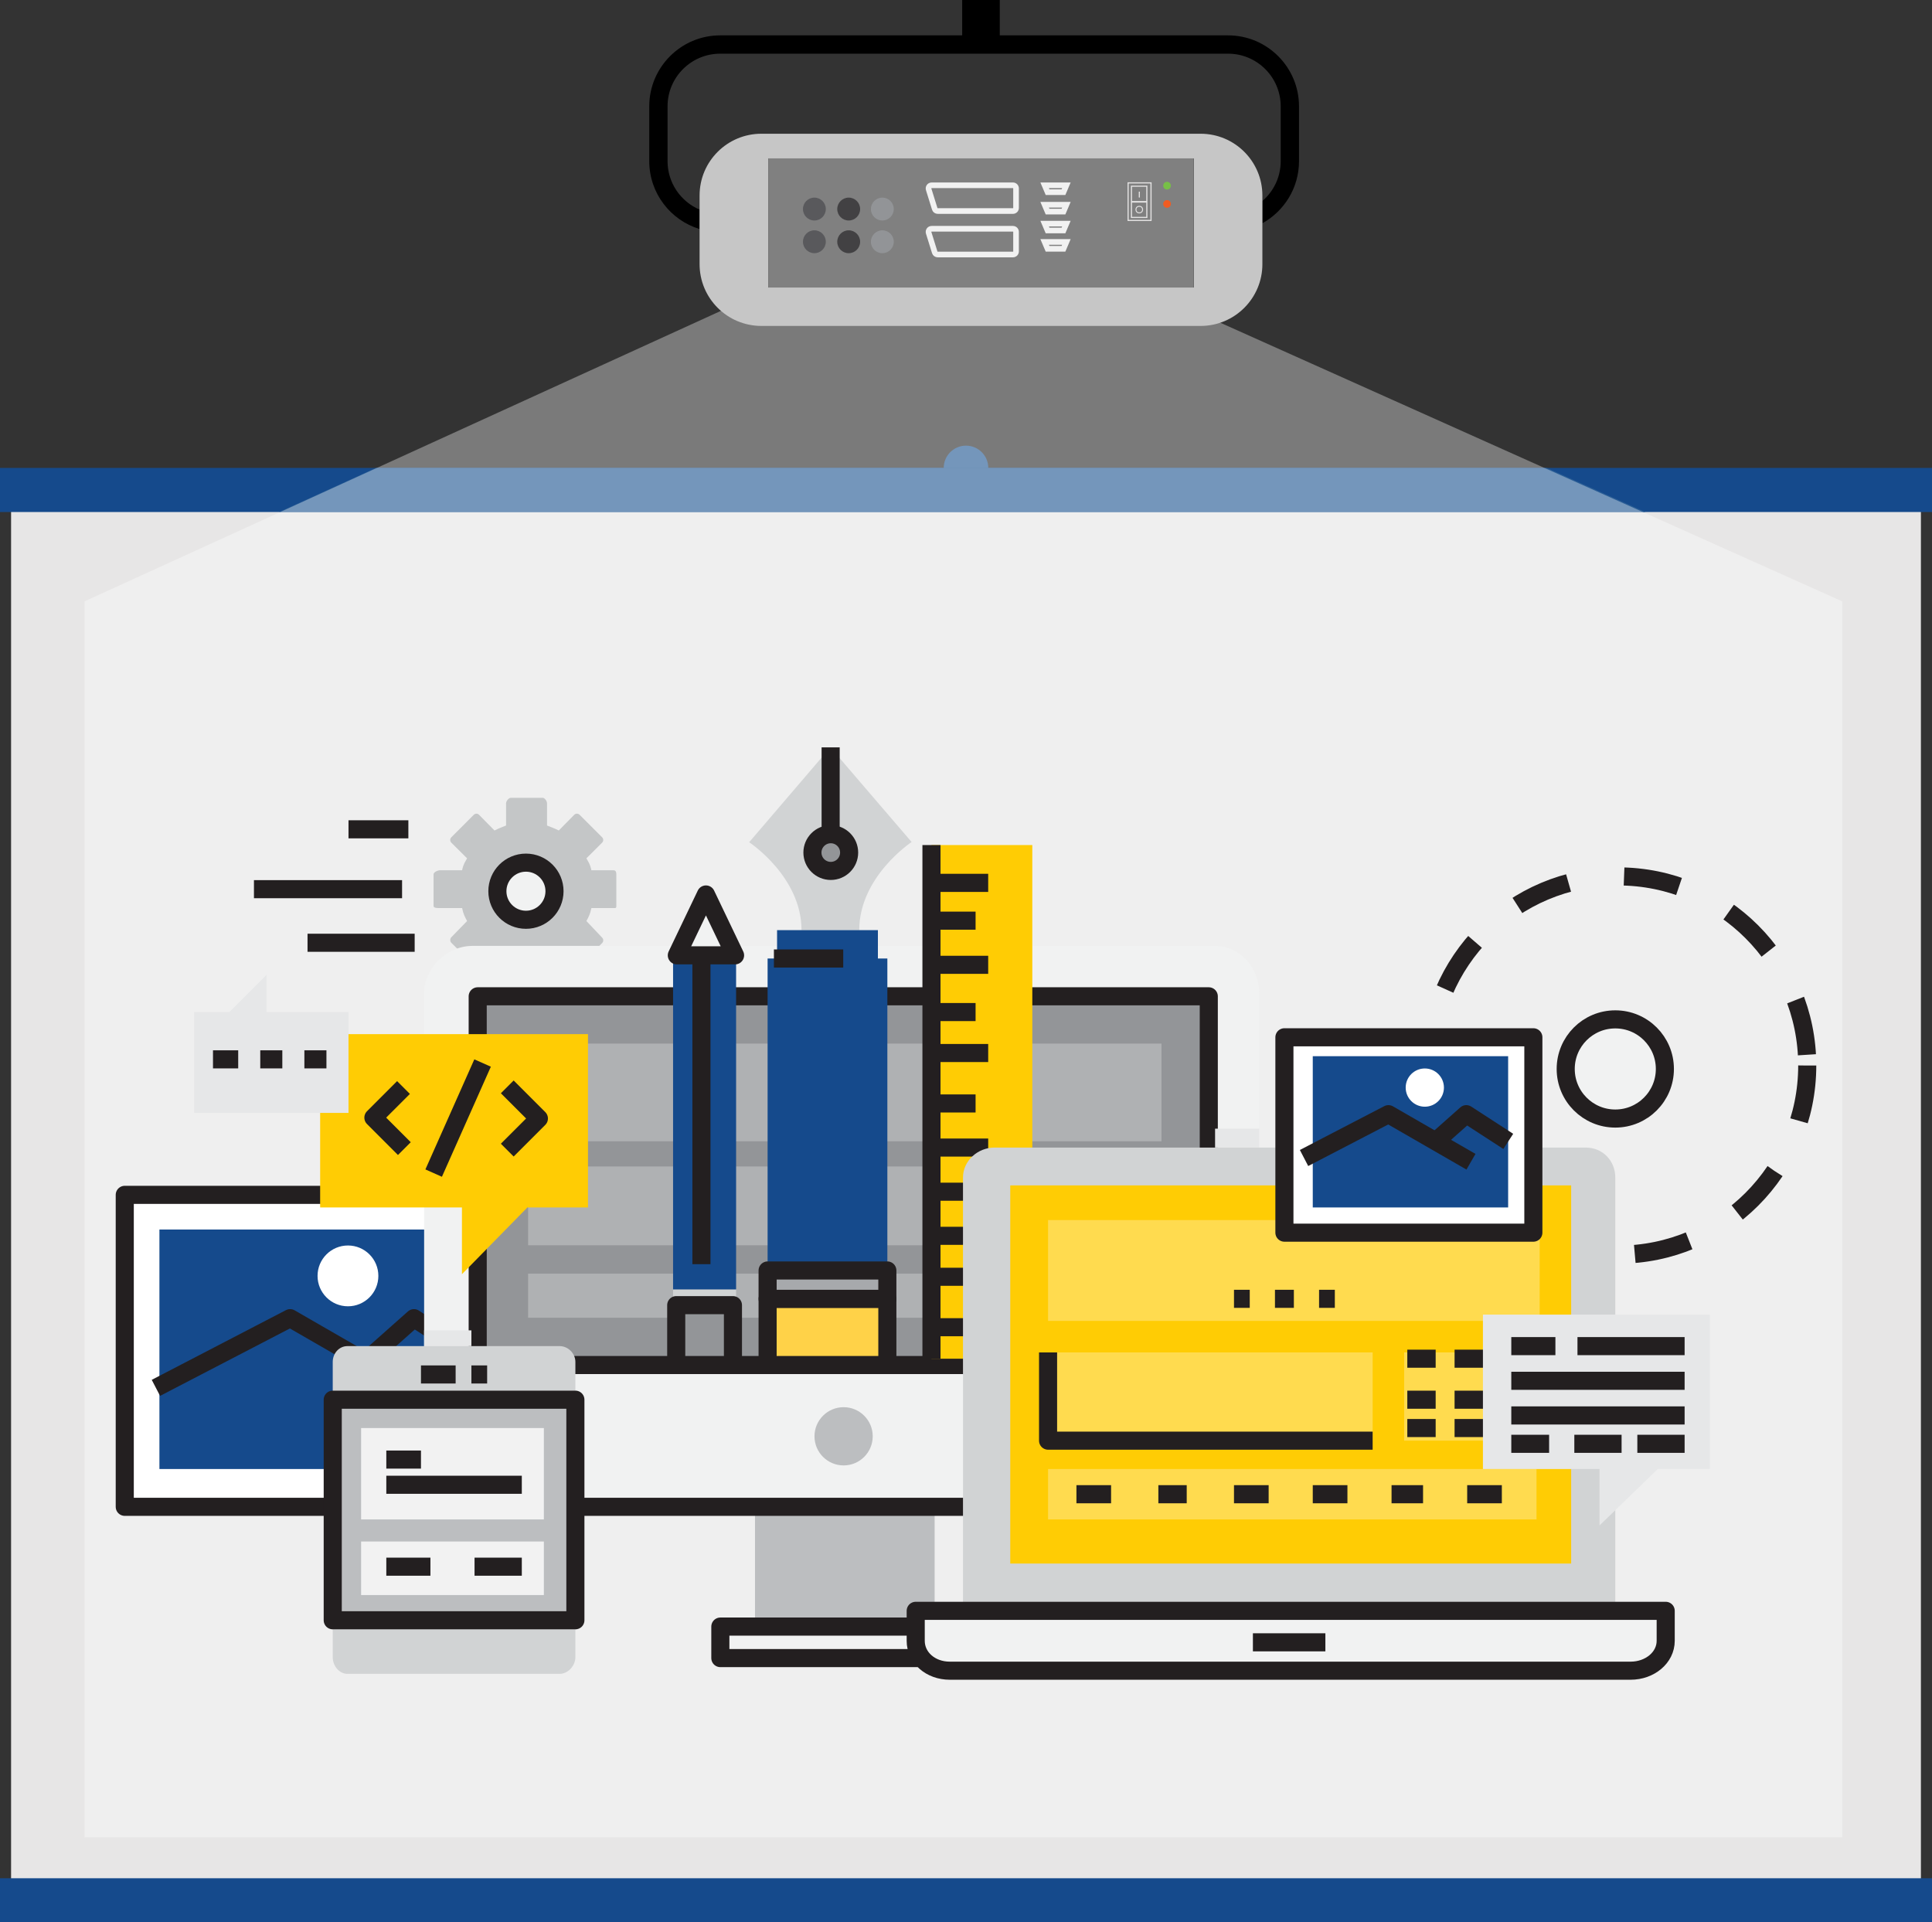 <?xml version="1.0" encoding="utf-8"?>
<!-- Generator: Adobe Illustrator 17.0.0, SVG Export Plug-In . SVG Version: 6.00 Build 0)  -->
<!DOCTYPE svg PUBLIC "-//W3C//DTD SVG 1.1//EN" "http://www.w3.org/Graphics/SVG/1.1/DTD/svg11.dtd">
<svg version="1.1" id="Capa_1" xmlns:x="http://ns.adobe.com/Extensibility/1.0/" xmlns:i="http://ns.adobe.com/AdobeIllustrator/10.0/" xmlns:graph="http://ns.adobe.com/Graphs/1.0/"
	 xmlns="http://www.w3.org/2000/svg" xmlns:xlink="http://www.w3.org/1999/xlink" x="0px" y="0px" width="341.835px"
	 height="340.118px" viewBox="0 0 341.835 340.118" enable-background="new 0 0 341.835 340.118" xml:space="preserve">
<rect x="0" y="0" width="341.835" height="340.118" fill="#333333" stroke="none"/>
<g>
	<g>
		<g>
			<rect x="1.961" y="86.432" fill="#E7E6E6" width="337.912" height="249.787"/>
			<rect x="0" y="332.317" fill="#154A8C" width="341.835" height="7.801"/>
			<g>
				<path fill="#2A5E96" d="M174.86,82.79c0-2.174-1.766-3.942-3.943-3.942c-2.177,0-3.941,1.769-3.941,3.942
					c0,2.176,1.764,3.943,3.941,3.943S174.86,84.966,174.86,82.79z"/>
				<rect x="0" y="82.791" fill="#154A8C" width="341.835" height="7.8"/>
				<polygon fill="#2A5E96" points="49.378,90.591 66.511,82.791 273.669,82.791 291.128,90.591 				"/>
				<polygon opacity="0.35" fill="#FFFFFF" enable-background="new    " points="169,36.083 14.955,106.399 14.955,325.071 
					325.955,325.071 325.955,106.399 				"/>
			</g>
		</g>
		<g>
			<path d="M217.287,6.257h-40.392V0h-6.652v6.257h-42.82c-6.919,0-12.548,5.63-12.548,12.548v9.716
				c0,5.652,3.759,10.44,8.904,12.005v-3.438c-3.327-1.422-5.665-4.726-5.665-8.566v-9.716c0-5.133,4.176-9.309,9.31-9.309h89.864
				c5.134,0,9.31,4.176,9.31,9.309v9.716c0,2.814-1.258,5.334-3.238,7.042v3.933c3.858-2.143,6.477-6.257,6.477-10.975v-9.716
				C229.835,11.887,224.206,6.257,217.287,6.257"/>
			<path fill="#C6C6C6" d="M212.43,57.666h-77.72c-6.036,0-10.931-4.895-10.931-10.931V34.591c0-6.036,4.895-10.929,10.931-10.929
				h77.72c6.036,0,10.928,4.893,10.928,10.929v12.145C223.358,52.771,218.466,57.666,212.43,57.666"/>
			<rect x="135.923" y="28.028" width="75.292" height="22.841"/>
			<rect x="135.923" y="28.028" fill="#808080" width="75.292" height="22.841"/>
			<path fill="#59595C" d="M146.113,42.774c0,1.117-0.906,2.024-2.024,2.024c-1.116,0-2.021-0.907-2.021-2.024
				c0-1.118,0.905-2.024,2.021-2.024C145.207,40.75,146.113,41.656,146.113,42.774"/>
			<path fill="#424143" d="M152.186,42.774c0,1.117-0.907,2.024-2.025,2.024c-1.116,0-2.024-0.907-2.024-2.024
				c0-1.118,0.908-2.024,2.024-2.024C151.279,40.75,152.186,41.656,152.186,42.774"/>
			<path fill="#59595C" d="M146.113,36.988c0,1.118-0.906,2.024-2.024,2.024c-1.116,0-2.021-0.906-2.021-2.024
				s0.905-2.024,2.021-2.024C145.207,34.964,146.113,35.87,146.113,36.988"/>
			<path fill="#424143" d="M152.186,36.988c0,1.118-0.907,2.024-2.025,2.024c-1.116,0-2.024-0.906-2.024-2.024
				s0.908-2.024,2.024-2.024C151.279,34.964,152.186,35.87,152.186,36.988"/>
			<path fill="#929497" d="M158.139,42.774c0,1.117-0.906,2.024-2.023,2.024c-1.119,0-2.024-0.907-2.024-2.024
				c0-1.118,0.905-2.024,2.024-2.024C157.233,40.75,158.139,41.656,158.139,42.774"/>
			<path fill="#929497" d="M158.139,36.988c0,1.118-0.906,2.024-2.023,2.024c-1.119,0-2.024-0.906-2.024-2.024
				s0.905-2.024,2.024-2.024C157.233,34.964,158.139,35.87,158.139,36.988"/>
			<path fill="#77BF47" d="M207.17,32.851c0-0.376-0.303-0.682-0.679-0.682c-0.377,0-0.682,0.306-0.682,0.682
				s0.305,0.681,0.682,0.681C206.867,33.531,207.17,33.227,207.17,32.851"/>
			<path fill="#F05C22" d="M207.17,36.083c0-0.374-0.303-0.68-0.679-0.68c-0.377,0-0.682,0.306-0.682,0.68
				c0,0.377,0.305,0.682,0.682,0.682C206.867,36.765,207.17,36.46,207.17,36.083"/>
			<path fill="#E3E2E2" d="M203.016,35.765v-0.118V32.84h-2.925v2.807v0.118v2.807h2.925V35.765z M202.813,38.369h-2.519v-2.522
				h2.519V38.369z M202.813,35.563h-2.519v-2.521h2.519V35.563z"/>
			<path fill="#E3E2E2" d="M199.499,39.101h4.256v-6.847h-4.256V39.101z M203.552,38.897H199.7v-6.441h3.852V38.897z"/>
			<circle fill="none" stroke="#E3E2E2" stroke-width="0.17" stroke-miterlimit="10" cx="201.576" cy="37.082" r="0.585"/>
			
				<line fill="none" stroke="#E3E2E2" stroke-width="0.197" stroke-miterlimit="10" x1="201.585" y1="33.909" x2="201.585" y2="34.944"/>
			<path fill="none" stroke="#F1F1F1" stroke-miterlimit="10" d="M179.223,37.339h-13.31c-0.241,0-0.457-0.156-0.528-0.39
				l-1.073-3.447c-0.111-0.355,0.155-0.717,0.527-0.717h14.383c0.306,0,0.552,0.247,0.552,0.552v3.451
				C179.775,37.093,179.528,37.339,179.223,37.339z"/>
			<path fill="none" stroke="#F1F1F1" stroke-miterlimit="10" d="M179.223,45.031h-13.31c-0.241,0-0.457-0.156-0.528-0.39
				l-1.073-3.449c-0.111-0.354,0.155-0.716,0.527-0.716h14.383c0.306,0,0.552,0.247,0.552,0.553v3.45
				C179.775,44.783,179.528,45.031,179.223,45.031z"/>
			<polygon fill="none" stroke="#F1F1F1" stroke-miterlimit="10" points="188.166,33.999 185.35,33.999 184.834,32.785 
				188.68,32.785 			"/>
			<polygon fill="none" stroke="#F1F1F1" stroke-miterlimit="10" points="188.166,37.44 185.35,37.44 184.834,36.226 188.68,36.226 
							"/>
			<polygon fill="none" stroke="#F1F1F1" stroke-miterlimit="10" points="188.166,40.779 185.35,40.779 184.834,39.565 
				188.68,39.565 			"/>
			<polygon fill="none" stroke="#F1F1F1" stroke-miterlimit="10" points="188.166,44.019 185.35,44.019 184.834,42.805 
				188.68,42.805 			"/>
		</g>
	</g>
	<g>
		<g>
			
				<circle fill="none" stroke="#231F20" stroke-width="3.2" stroke-linejoin="round" stroke-dasharray="9.922,9.922" cx="286.298" cy="188.524" r="33.463"/>
		</g>
		<g>
			
				<rect x="22.074" y="211.403" fill="#FFFFFF" stroke="#231F20" stroke-width="3.2" stroke-linejoin="round" stroke-miterlimit="10" width="69.136" height="55.198"/>
			<rect x="28.207" y="217.537" fill="#154A8C" width="56.313" height="42.374"/>
			<polyline fill="none" stroke="#231F20" stroke-width="3.2" stroke-linejoin="round" stroke-miterlimit="10" points="
				27.585,245.554 51.33,233.221 74.555,246.604 			"/>
			<polyline fill="none" stroke="#231F20" stroke-width="3.2" stroke-linejoin="round" stroke-miterlimit="10" points="
				64.621,240.879 73.242,233.221 85.051,240.879 			"/>
			<circle fill="#FFFFFF" cx="61.565" cy="225.742" r="5.379"/>
		</g>
		<g>
			<path fill="#C4C6C7" d="M96.786,172.862v-3.93c0.558-0.227,1.406-0.522,2.082-0.882l2.754,2.779c0.263,0.264,0.681,0.264,0.943,0
				l3.976-3.982c0.263-0.265,0.261-0.691-0.003-0.953l-2.782-2.94c0.362-0.675,0.655-1.173,0.88-2.289h3.932
				c0.374,0,0.484,0.018,0.484-0.355v-5.631c0-0.373-0.11-0.704-0.484-0.704h-3.932c-0.226-1.115-0.52-1.439-0.88-2.112l2.778-2.772
				c0.265-0.265,0.265-0.688,0-0.951l-3.982-3.98c-0.263-0.266-0.69-0.263-0.953,0.001l-2.731,2.778
				c-0.676-0.357-1.524-0.654-2.082-0.882v-3.932c0-0.371-0.397-0.973-0.77-0.973h-5.632c-0.373,0-0.845,0.602-0.845,0.973v3.932
				c-0.558,0.228-1.37,0.524-2.042,0.882l-2.738-2.777c-0.263-0.265-0.669-0.265-0.933,0l-3.973,3.981
				c-0.263,0.265-0.258,0.69,0.005,0.954l2.785,2.767c-0.36,0.673-0.657,0.997-0.881,2.112h-3.93c-0.373,0-1.118,0.331-1.118,0.704
				v5.631c0,0.373,0.745,0.355,1.118,0.355h3.93c0.227,1.116,0.524,1.614,0.883,2.289l-2.782,2.86c-0.264,0.264-0.264,0.73,0,0.993
				l3.985,4.002c0.264,0.265,0.69,0.274,0.953,0.01l2.696-2.773c0.671,0.359,1.483,0.66,2.042,0.887v3.93
				c0,0.374,0.472,0.626,0.845,0.626h5.632C96.389,173.488,96.786,173.236,96.786,172.862z"/>
			
				<circle fill="#F1F2F2" stroke="#231F20" stroke-width="3.2" stroke-linejoin="round" stroke-miterlimit="10" cx="93.057" cy="157.681" r="5.054"/>
		</g>
		<g>
			
				<circle fill="#F1F2F2" stroke="#231F20" stroke-width="3.2" stroke-linejoin="round" stroke-miterlimit="10" cx="285.799" cy="189.13" r="8.773"/>
		</g>
		<g>
			<rect x="133.585" y="266.602" fill="#BCBEC0" width="31.781" height="21.187"/>
			<g>
				<path fill="#F1F2F2" d="M222.795,175.739c0-4.407-3.276-8.384-7.879-8.384H83.608c-4.604,0-8.566,3.977-8.566,8.384v65.772
					h147.753L222.795,175.739L222.795,175.739z"/>
				<path fill="#F1F2F2" stroke="#231F20" stroke-width="3.2" stroke-linejoin="round" stroke-miterlimit="10" d="M75.042,241.512
					V259.1c0,4.411,3.962,7.502,8.566,7.502h131.308c4.603,0,7.879-3.091,7.879-7.502v-17.588L75.042,241.512L75.042,241.512z"/>
			</g>
			<circle fill="#BCBEC0" cx="149.262" cy="254.123" r="5.152"/>
			
				<rect x="127.452" y="287.788" fill="#F1F2F2" stroke="#231F20" stroke-width="3.2" stroke-linejoin="round" stroke-miterlimit="10" width="42.933" height="5.576"/>
			
				<rect x="84.521" y="176.277" fill="#939598" stroke="#231F20" stroke-width="3.2" stroke-linejoin="round" stroke-miterlimit="10" width="129.353" height="65.234"/>
			<g opacity="0.3">
				<rect x="93.441" y="184.64" fill="#F1F2F2" width="112.067" height="17.284"/>
				<rect x="93.441" y="206.385" fill="#F1F2F2" width="74.154" height="13.939"/>
				<rect x="174.845" y="206.385" fill="#F1F2F2" width="30.108" height="13.939"/>
				<rect x="93.441" y="225.342" fill="#F1F2F2" width="111.511" height="7.805"/>
			</g>
		</g>
		<rect x="214.988" y="199.694" fill="#E6E7E8" width="7.807" height="3.345"/>
		<rect x="75.042" y="235.378" fill="#E6E7E8" width="8.363" height="2.788"/>
		<g>
			<g>
				<path fill="#D1D3D4" d="M58.872,293.206c0,1.524,1.143,2.945,2.584,2.945H99.04c1.44,0,2.764-1.421,2.764-2.945v-6.533H58.872
					V293.206z"/>
				<path fill="#D1D3D4" d="M101.805,240.958c0-1.523-1.324-2.792-2.764-2.792H61.456c-1.441,0-2.584,1.269-2.584,2.792v6.687
					h42.933V240.958z"/>
				
					<rect x="58.872" y="247.645" fill="#BCBEC0" stroke="#231F20" stroke-width="3.2" stroke-linejoin="round" stroke-miterlimit="10" width="42.933" height="39.028"/>
			</g>
			
				<line fill="none" stroke="#231F20" stroke-width="3.2" stroke-linejoin="round" stroke-miterlimit="10" x1="74.484" y1="243.185" x2="80.617" y2="243.185"/>
			
				<line fill="none" stroke="#231F20" stroke-width="3.2" stroke-linejoin="round" stroke-miterlimit="10" x1="83.405" y1="243.185" x2="86.192" y2="243.185"/>
			<rect x="63.891" y="252.663" opacity="0.8" fill="#FFFFFF" enable-background="new    " width="32.337" height="16.169"/>
			<rect x="63.891" y="272.735" opacity="0.8" fill="#FFFFFF" enable-background="new    " width="32.337" height="9.476"/>
			
				<line fill="none" stroke="#231F20" stroke-width="3.2" stroke-linejoin="round" stroke-miterlimit="10" x1="68.351" y1="258.237" x2="74.484" y2="258.237"/>
			
				<line fill="none" stroke="#231F20" stroke-width="3.2" stroke-linejoin="round" stroke-miterlimit="10" x1="68.351" y1="277.195" x2="76.157" y2="277.195"/>
			
				<line fill="none" stroke="#231F20" stroke-width="3.2" stroke-linejoin="round" stroke-miterlimit="10" x1="83.962" y1="277.195" x2="92.326" y2="277.195"/>
			
				<line fill="none" stroke="#231F20" stroke-width="3.2" stroke-linejoin="round" stroke-miterlimit="10" x1="68.351" y1="262.698" x2="92.326" y2="262.698"/>
		</g>
		<g>
			<path fill="#D1D3D4" d="M146.923,164.569h5.105c0-9.479,9.267-15.591,9.267-15.591l-14.372-16.755l-14.371,16.794
				c0,0,9.265,6.072,9.265,15.552H146.923z"/>
			<g>
				
					<rect x="135.815" y="229.803" fill="#FFD248" stroke="#231F20" stroke-width="3.2" stroke-linejoin="round" stroke-miterlimit="10" width="21.187" height="11.709"/>
				<polygon fill="#154A8C" points="157.003,169.587 155.33,169.587 155.33,164.569 137.489,164.569 137.489,169.587 
					135.815,169.587 135.815,224.783 157.003,224.783 				"/>
				
					<rect x="135.815" y="224.783" fill="#A7A9AC" stroke="#231F20" stroke-width="3.2" stroke-linejoin="round" stroke-miterlimit="10" width="21.187" height="5.019"/>
			</g>
			
				<line fill="none" stroke="#231F20" stroke-width="3.2" stroke-linejoin="round" stroke-miterlimit="10" x1="136.931" y1="169.587" x2="149.196" y2="169.587"/>
			
				<line fill="none" stroke="#231F20" stroke-width="3.2" stroke-linejoin="round" stroke-miterlimit="10" x1="146.968" y1="132.229" x2="146.968" y2="147.284"/>
			
				<circle fill="#939598" stroke="#231F20" stroke-width="3.2" stroke-linejoin="round" stroke-miterlimit="10" cx="146.993" cy="150.844" r="3.247"/>
		</g>
		<g>
			<g>
				<rect x="164.808" y="149.514" fill="#FFCC04" width="17.842" height="90.882"/>
				
					<line fill="none" stroke="#231F20" stroke-width="3.2" stroke-linejoin="round" stroke-miterlimit="10" x1="174.845" y1="156.205" x2="165.366" y2="156.205"/>
				
					<line fill="none" stroke="#231F20" stroke-width="3.2" stroke-linejoin="round" stroke-miterlimit="10" x1="172.613" y1="162.895" x2="165.366" y2="162.895"/>
				
					<line fill="none" stroke="#231F20" stroke-width="3.2" stroke-linejoin="round" stroke-miterlimit="10" x1="174.845" y1="170.702" x2="165.366" y2="170.702"/>
				
					<line fill="none" stroke="#231F20" stroke-width="3.2" stroke-linejoin="round" stroke-miterlimit="10" x1="172.613" y1="179.065" x2="165.366" y2="179.065"/>
				
					<line fill="none" stroke="#231F20" stroke-width="3.2" stroke-linejoin="round" stroke-miterlimit="10" x1="174.845" y1="186.313" x2="165.366" y2="186.313"/>
				
					<line fill="none" stroke="#231F20" stroke-width="3.2" stroke-linejoin="round" stroke-miterlimit="10" x1="172.613" y1="195.234" x2="165.366" y2="195.234"/>
				
					<line fill="none" stroke="#231F20" stroke-width="3.2" stroke-linejoin="round" stroke-miterlimit="10" x1="174.845" y1="203.039" x2="165.366" y2="203.039"/>
				
					<line fill="none" stroke="#231F20" stroke-width="3.2" stroke-linejoin="round" stroke-miterlimit="10" x1="172.613" y1="210.846" x2="165.366" y2="210.846"/>
				
					<line fill="none" stroke="#231F20" stroke-width="3.2" stroke-linejoin="round" stroke-miterlimit="10" x1="174.845" y1="218.652" x2="165.366" y2="218.652"/>
				
					<line fill="none" stroke="#231F20" stroke-width="3.2" stroke-linejoin="round" stroke-miterlimit="10" x1="172.613" y1="225.899" x2="165.366" y2="225.899"/>
				
					<line fill="none" stroke="#231F20" stroke-width="3.2" stroke-linejoin="round" stroke-miterlimit="10" x1="174.845" y1="234.82" x2="165.366" y2="234.82"/>
			</g>
			
				<line fill="none" stroke="#231F20" stroke-width="3.2" stroke-linejoin="round" stroke-miterlimit="10" x1="164.808" y1="149.514" x2="164.808" y2="240.395"/>
		</g>
		<g>
			<g>
				<rect x="119.089" y="228.13" fill="#D1D3D4" width="11.151" height="2.787"/>
				<rect x="119.089" y="169.028" fill="#154A8C" width="11.151" height="59.102"/>
				
					<rect x="119.646" y="230.917" fill="#939598" stroke="#231F20" stroke-width="3.2" stroke-linejoin="round" stroke-miterlimit="10" width="10.036" height="10.595"/>
			</g>
			<polygon fill="#F1F2F2" stroke="#231F20" stroke-width="3.2" stroke-linejoin="round" stroke-miterlimit="10" points="
				124.905,158.256 119.752,169.028 130.058,169.028 			"/>
			
				<line fill="none" stroke="#231F20" stroke-width="3.2" stroke-linejoin="round" stroke-miterlimit="10" x1="124.106" y1="169.028" x2="124.106" y2="223.669"/>
		</g>
		<g>
			<path fill="#D1D3D4" d="M285.798,208.336c0-2.966-2.236-5.297-5.204-5.297H175.962c-2.967,0-5.577,2.331-5.577,5.297v76.665
				h115.414v-76.665H285.798z"/>
			<path fill="#F1F2F2" stroke="#231F20" stroke-width="3.2" stroke-linejoin="round" stroke-miterlimit="10" d="M162.02,285.001
				v5.307c0,2.964,2.612,5.286,6.026,5.286h120.462c3.416,0,6.209-2.322,6.209-5.286v-5.307H162.02z"/>
			<rect x="178.747" y="209.73" fill="#FFCC04" width="99.245" height="66.907"/>
			
				<line fill="none" stroke="#231F20" stroke-width="3.2" stroke-linejoin="round" stroke-miterlimit="10" x1="221.68" y1="290.575" x2="234.503" y2="290.575"/>
			<g opacity="0.3">
				<rect x="185.439" y="215.863" fill="#FFFFFF" width="86.977" height="17.842"/>
				<rect x="185.439" y="239.28" fill="#FFFFFF" width="57.428" height="15.613"/>
				<rect x="248.441" y="239.28" fill="#FFFFFF" width="23.417" height="15.613"/>
				<rect x="185.439" y="259.911" fill="#FFFFFF" width="86.42" height="8.921"/>
			</g>
		</g>
		<g>
			
				<rect x="227.255" y="183.525" fill="#FFFFFF" stroke="#231F20" stroke-width="3.2" stroke-linejoin="round" stroke-miterlimit="10" width="44.047" height="34.568"/>
			<rect x="232.272" y="186.871" fill="#154A8C" width="34.568" height="26.762"/>
			<polyline fill="none" stroke="#231F20" stroke-width="3.2" stroke-linejoin="round" stroke-miterlimit="10" points="
				230.728,204.884 245.66,197.128 260.264,205.545 			"/>
			<polyline fill="none" stroke="#231F20" stroke-width="3.2" stroke-linejoin="round" stroke-miterlimit="10" points="
				254.017,201.945 259.439,197.128 266.863,201.945 			"/>
			<circle fill="#FFFFFF" cx="252.096" cy="192.425" r="3.383"/>
		</g>
		
			<line fill="none" stroke="#231F20" stroke-width="3.2" stroke-linejoin="round" stroke-miterlimit="10" x1="190.457" y1="264.371" x2="196.589" y2="264.371"/>
		
			<line fill="none" stroke="#231F20" stroke-width="3.2" stroke-linejoin="round" stroke-miterlimit="10" x1="204.953" y1="264.371" x2="209.97" y2="264.371"/>
		
			<line fill="none" stroke="#231F20" stroke-width="3.2" stroke-linejoin="round" stroke-miterlimit="10" x1="218.334" y1="264.371" x2="224.466" y2="264.371"/>
		
			<line fill="none" stroke="#231F20" stroke-width="3.2" stroke-linejoin="round" stroke-miterlimit="10" x1="232.272" y1="264.371" x2="238.405" y2="264.371"/>
		
			<line fill="none" stroke="#231F20" stroke-width="3.2" stroke-linejoin="round" stroke-miterlimit="10" x1="218.334" y1="229.803" x2="221.122" y2="229.803"/>
		
			<line fill="none" stroke="#231F20" stroke-width="3.2" stroke-linejoin="round" stroke-miterlimit="10" x1="225.582" y1="229.803" x2="228.928" y2="229.803"/>
		
			<line fill="none" stroke="#231F20" stroke-width="3.2" stroke-linejoin="round" stroke-miterlimit="10" x1="233.387" y1="229.803" x2="236.176" y2="229.803"/>
		
			<line fill="none" stroke="#231F20" stroke-width="3.2" stroke-linejoin="round" stroke-miterlimit="10" x1="246.212" y1="264.371" x2="251.786" y2="264.371"/>
		
			<line fill="none" stroke="#231F20" stroke-width="3.2" stroke-linejoin="round" stroke-miterlimit="10" x1="259.593" y1="264.371" x2="265.727" y2="264.371"/>
		<polyline fill="none" stroke="#231F20" stroke-width="3.2" stroke-linejoin="round" stroke-miterlimit="10" points="
			185.439,239.28 185.439,254.894 242.867,254.894 		"/>
		<g>
			
				<line fill="none" stroke="#231F20" stroke-width="3.2" stroke-linejoin="round" stroke-miterlimit="10" x1="271.302" y1="252.663" x2="257.362" y2="252.663"/>
			
				<line fill="none" stroke="#231F20" stroke-width="3.2" stroke-linejoin="round" stroke-miterlimit="10" x1="254.017" y1="252.663" x2="248.999" y2="252.663"/>
			
				<line fill="none" stroke="#231F20" stroke-width="3.2" stroke-linejoin="round" stroke-miterlimit="10" x1="271.302" y1="247.645" x2="257.362" y2="247.645"/>
			
				<line fill="none" stroke="#231F20" stroke-width="3.2" stroke-linejoin="round" stroke-miterlimit="10" x1="254.017" y1="247.645" x2="248.999" y2="247.645"/>
			
				<line fill="none" stroke="#231F20" stroke-width="3.2" stroke-linejoin="round" stroke-miterlimit="10" x1="271.302" y1="240.395" x2="257.362" y2="240.395"/>
			
				<line fill="none" stroke="#231F20" stroke-width="3.2" stroke-linejoin="round" stroke-miterlimit="10" x1="254.017" y1="240.395" x2="248.999" y2="240.395"/>
		</g>
		<g>
			<polygon fill="#FFCC04" points="104.035,182.968 56.644,182.968 56.644,213.633 81.732,213.633 81.732,225.444 93.312,213.633 
				104.035,213.633 			"/>
			<polyline fill="none" stroke="#231F20" stroke-width="3.2" stroke-linejoin="round" stroke-miterlimit="10" points="
				71.393,192.413 66.065,197.742 71.544,203.222 			"/>
			<polyline fill="none" stroke="#231F20" stroke-width="3.2" stroke-linejoin="round" stroke-miterlimit="10" points="
				89.752,203.489 95.348,197.894 89.752,192.298 			"/>
			
				<line fill="none" stroke="#231F20" stroke-width="3.2" stroke-linejoin="round" stroke-miterlimit="10" x1="76.729" y1="207.555" x2="85.386" y2="188.08"/>
		</g>
		
			<line fill="none" stroke="#231F20" stroke-width="3.2" stroke-linejoin="round" stroke-miterlimit="10" x1="73.369" y1="166.798" x2="54.412" y2="166.798"/>
		
			<line fill="none" stroke="#231F20" stroke-width="3.2" stroke-linejoin="round" stroke-miterlimit="10" x1="71.14" y1="157.321" x2="44.933" y2="157.321"/>
		
			<line fill="none" stroke="#231F20" stroke-width="3.2" stroke-linejoin="round" stroke-miterlimit="10" x1="72.254" y1="146.727" x2="61.661" y2="146.727"/>
		<g>
			<polygon fill="#E6E7E8" points="302.525,232.59 262.38,232.59 262.38,259.911 283.01,259.911 283.01,269.896 293.32,259.911 
				302.525,259.911 			"/>
			
				<line fill="none" stroke="#231F20" stroke-width="3.2" stroke-linejoin="round" stroke-miterlimit="10" x1="267.398" y1="238.166" x2="275.204" y2="238.166"/>
			
				<line fill="none" stroke="#231F20" stroke-width="3.2" stroke-linejoin="round" stroke-miterlimit="10" x1="267.398" y1="244.299" x2="298.065" y2="244.299"/>
			
				<line fill="none" stroke="#231F20" stroke-width="3.2" stroke-linejoin="round" stroke-miterlimit="10" x1="267.398" y1="250.433" x2="298.065" y2="250.433"/>
			
				<line fill="none" stroke="#231F20" stroke-width="3.2" stroke-linejoin="round" stroke-miterlimit="10" x1="267.398" y1="255.449" x2="274.09" y2="255.449"/>
			
				<line fill="none" stroke="#231F20" stroke-width="3.2" stroke-linejoin="round" stroke-miterlimit="10" x1="278.55" y1="255.449" x2="286.913" y2="255.449"/>
			
				<line fill="none" stroke="#231F20" stroke-width="3.2" stroke-linejoin="round" stroke-miterlimit="10" x1="289.7" y1="255.449" x2="298.065" y2="255.449"/>
			
				<line fill="none" stroke="#231F20" stroke-width="3.2" stroke-linejoin="round" stroke-miterlimit="10" x1="279.107" y1="238.166" x2="298.065" y2="238.166"/>
		</g>
		<g>
			<polygon fill="#E6E7E8" points="34.34,196.907 61.661,196.907 61.661,179.065 47.164,179.065 47.164,172.474 40.573,179.065 
				34.34,179.065 			"/>
			
				<line fill="none" stroke="#231F20" stroke-width="3.2" stroke-linejoin="round" stroke-miterlimit="10" x1="37.685" y1="187.428" x2="42.146" y2="187.428"/>
			
				<line fill="none" stroke="#231F20" stroke-width="3.2" stroke-linejoin="round" stroke-miterlimit="10" x1="46.049" y1="187.428" x2="49.952" y2="187.428"/>
			
				<line fill="none" stroke="#231F20" stroke-width="3.2" stroke-linejoin="round" stroke-miterlimit="10" x1="53.855" y1="187.428" x2="57.758" y2="187.428"/>
		</g>
	</g>
</g>
</svg>
